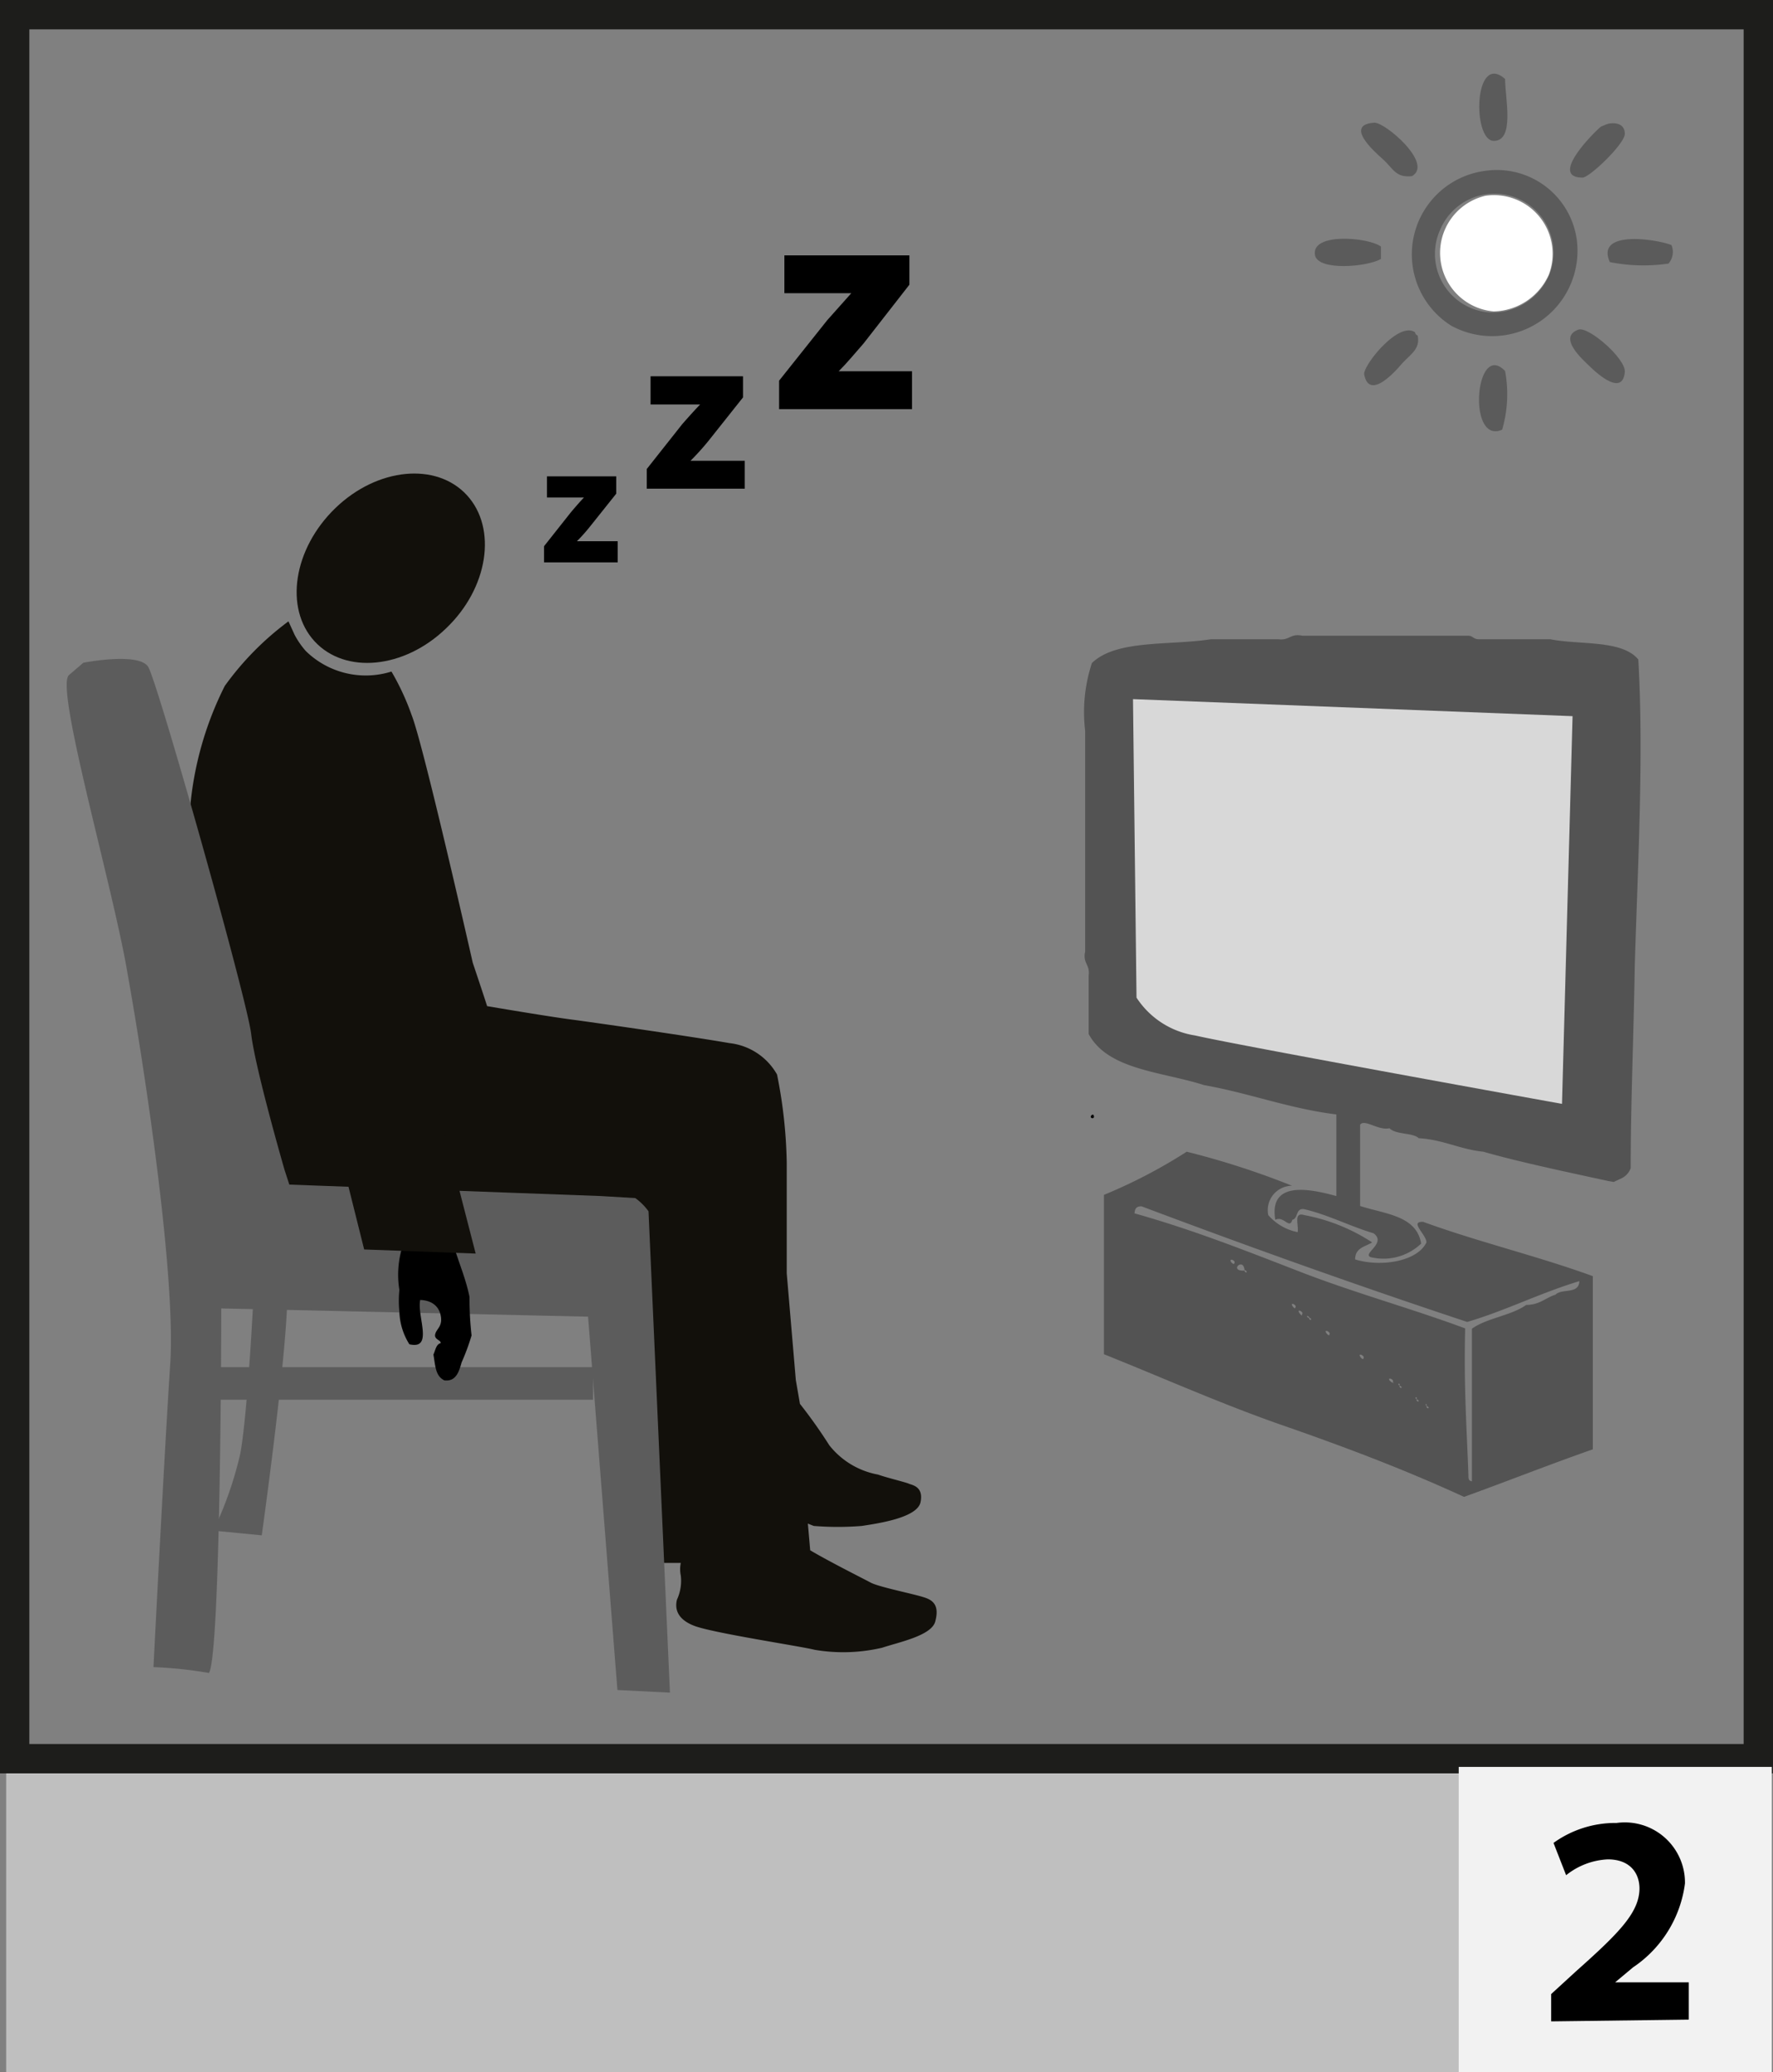 <svg id="Layer_1" data-name="Layer 1" xmlns="http://www.w3.org/2000/svg" viewBox="0 0 60.42 70.6"><rect x="0" y="0" width="60.42" height="70.6" fill="#808080" stroke="none"/><defs><style>.cls-1{fill:#bfbfbf;}.cls-2{fill:#12100b;}.cls-3{fill:#535353;}.cls-3,.cls-4,.cls-5,.cls-6,.cls-8,.cls-9{fill-rule:evenodd;}.cls-4{fill:#343434;}.cls-6{fill:#d8d8d8;}.cls-7{fill:#5c5c5c;}.cls-8{fill:#5b5b5b;}.cls-9{fill:#fff;}.cls-10{fill:none;stroke:#1d1d1b;}.cls-11{fill:#f2f2f2;}</style></defs><rect class="cls-1" x="0.21" y="60.2" width="60.01" height="10.4"/><path class="cls-2" d="M419.68,315.62c-.32-.12-1.57-.36-1.87-.52s-1.42-.72-2.06-1.1l-.08-.91.2.08a10.19,10.19,0,0,0,1.64,0c.51-.08,1.89-.27,2-.81s-.29-.58-.4-.63-.74-.2-1.05-.31a2.74,2.74,0,0,1-1.66-1,16.9,16.9,0,0,0-1-1.41l-.14-.81-.31-3.64c0-1.3,0-3.22,0-3.77a16.49,16.49,0,0,0-.33-3,2.13,2.13,0,0,0-1.62-1.07c-1.38-.24-4.82-.73-5.36-.8s-1.66-.25-2.9-.46c-.12-.38-.49-1.48-.49-1.48s-1.67-7.39-2.08-8.43a8.54,8.54,0,0,0-.69-1.49,2.92,2.92,0,0,1-2.92-.7,2.85,2.85,0,0,1-.38-.55l-.21-.46a10,10,0,0,0-2.17,2.2,11.44,11.44,0,0,0-1.18,4.14,85,85,0,0,0,.76,10.48c0,.13.32.14.68.11a6.49,6.49,0,0,0,.1,1.21,3,3,0,0,0,2.47,2.85c1.36.36,9.85.28,11.36.26l.35,10.83,1,0a1.05,1.05,0,0,0,0,.43,1.53,1.53,0,0,1-.13.82c-.06.24-.06.64.58.89s3.65.7,4.11.82a5.82,5.82,0,0,0,2.3-.07c.57-.19,1.68-.41,1.81-.89S420,315.73,419.68,315.62Z" transform="translate(-388.14 -261.18)"/><path class="cls-3" d="M443.13,301.45l.28-.13a.61.61,0,0,0,.3-.34c0-2.16.1-4.45.14-6.92.1-3.33.31-7.16.12-10.41-.56-.68-2-.49-3-.69h-2.43c-.19,0-.2-.11-.35-.12h-5.67c-.4-.09-.44.17-.81.12h-2.31c-1.4.22-3.21,0-4.05.81a5.34,5.34,0,0,0-.23,2.31v7.52c-.09.4.17.44.12.81v2c.66,1.23,2.5,1.28,3.93,1.74,1.57.28,2.9.8,4.51,1v2.78c-.78-.21-2.32-.59-2.08.81.29-.15.48.34.58,0,.22-.05.09-.45.46-.35.83.21,1.51.57,2.31.81.45.34-.38.68-.11.81a1.86,1.86,0,0,0,1.73-.46c-.16-.95-1.2-1-2.08-1.28V299.5c.15-.21.62.21,1,.12.23.23.78.14,1,.34.84.05,1.4.38,2.2.46,1.17.34,2.89.7,4.26,1Zm-4.83-9.93s-.18-.06-.12-.12S438.36,291.46,438.3,291.52Zm2.77.23c0,.12-.05.29-.11.11S441,291.57,441.07,291.75Zm-.34,3s.17.06.11.12S440.67,294.82,440.73,294.75Zm-.23.24s.17.05.11.11S440.43,295.05,440.5,295Zm-.12-.7c0-.11.2-.14.23,0C440.48,294.28,440.43,294.46,440.38,294.29Zm.23-1s-.18-.05-.11-.12S440.67,293.19,440.61,293.25Zm0-1.73c0,.14-.13.07-.23,0A.12.12,0,0,1,440.61,291.52Zm-.23-.58s.18.05.12.11S440.32,291,440.38,290.94Zm-.81,3.7c0-.06.09-.13.12,0S439.59,294.77,439.57,294.64Zm.46.35c0-.07.1-.13.12,0S440.05,295.12,440,295Zm.35.34a2.8,2.8,0,0,0,.35.58C440.27,296,440,295.39,440.38,295.33Zm.69.23c0-.15-.67-.14-.23-.34C440.82,295.37,441.51,295.37,441.07,295.56Z" transform="translate(-388.14 -261.18)"/><path class="cls-4" d="M439.46,294.06c-.13.61.35.14,0,0C439.47,293.92,439.28,294,439.46,294.06Z" transform="translate(-388.14 -261.18)"/><path class="cls-5" d="M431.78,288.47c-.51.07,0,1.11-.34,1.39.22.22.29,0,.58,0C431.44,289.78,431.71,288.91,431.78,288.47Z" transform="translate(-388.14 -261.18)"/><path class="cls-5" d="M434.91,289.51c-.42.09-.16.85-.23,1.28h.46c0-.14-.21-.1-.35-.12A2.94,2.94,0,0,0,434.91,289.51Z" transform="translate(-388.14 -261.18)"/><path class="cls-5" d="M433.87,289.51c-.35.16-.21.8-.24,1.28h.47c0-.2-.09-.22-.23-.24Z" transform="translate(-388.14 -261.18)"/><path class="cls-5" d="M431.67,290.32c-.15.22-.61,1.47.23,1.28C431.52,291.47,431.71,290.78,431.67,290.32Z" transform="translate(-388.14 -261.18)"/><path class="cls-5" d="M434.79,291.13c-.44-.09-.15.55-.23.81s0,.66.46.58c0-.19-.09-.22-.23-.23Z" transform="translate(-388.14 -261.18)"/><path class="cls-5" d="M433.75,291.13c-.49,0-.08.93-.35,1.16H434c0-.13-.21-.1-.35-.11C433.55,291.71,433.75,291.51,433.75,291.13Z" transform="translate(-388.14 -261.18)"/><path class="cls-5" d="M437.8,291.37c-.44.06-.15.85-.35,1.15H438c0-.14-.21-.09-.35-.11C437.6,291.94,437.8,291.75,437.8,291.37Z" transform="translate(-388.14 -261.18)"/><path class="cls-5" d="M425.42,299.23c0-.13-.11-.06-.11,0S425.42,299.3,425.42,299.23Z" transform="translate(-388.14 -261.18)"/><path class="cls-3" d="M428.58,300.42a27.42,27.42,0,0,1,3.59,1.16.83.83,0,0,0-.81,1,1.78,1.78,0,0,0,1,.58c.05-.22-.16-.7.23-.58a6.33,6.33,0,0,1,2.31.93c-.24.15-.58.18-.58.58.88.27,2.12.07,2.43-.58,0-.27-.6-.72-.11-.7,1.86.68,3.92,1.17,5.78,1.85v5.9c-1.49.52-2.92,1.09-4.39,1.62-1.95-.9-4-1.68-6.13-2.42s-4.09-1.62-6.14-2.44v-5.43A17.61,17.61,0,0,0,428.58,300.42Zm9.49,6c-.05,2,.05,3.33.11,5,0,.14,0,.21.12.23v-5.2c.52-.37,1.33-.44,1.85-.81.46,0,.67-.25,1-.35.2-.22.8,0,.81-.46-1.33.4-2.5,1-3.82,1.39-3.77-1.25-7.46-2.57-11.1-3.94-.2,0-.22.1-.24.24,2,.56,3.81,1.28,5.67,2S436.24,305.76,438.07,306.44Zm-7.87-2.2c.06-.06-.08-.15-.12-.11S430.17,304.27,430.2,304.24Zm.35.23c0,.14.17.07,0,0C430.51,304,430,304.5,430.55,304.47Zm1.73,1.28c.06-.06-.08-.15-.11-.12S432.25,305.78,432.28,305.75Zm.23.23c.06-.06-.08-.15-.11-.12S432.48,306,432.51,306Zm.24.11c0,.14.16.07,0,0C432.76,306,432.58,306,432.75,306.09Zm.69.58c.06-.06-.09-.15-.12-.12S433.41,306.7,433.44,306.67Zm1.16.81c.06-.06-.09-.15-.12-.12S434.56,307.51,434.6,307.48Zm1,.81c.06-.06-.09-.15-.12-.11S435.6,308.32,435.64,308.29Zm.23.12c0,.13.17.07,0,0C435.88,308.27,435.7,308.33,435.87,308.41Zm.58.46c0,.14.17.07,0,0C436.46,308.73,436.28,308.8,436.45,308.87Zm.34.23c0,.14.17.07,0,0C436.81,309,436.62,309,436.79,309.1Z" transform="translate(-388.14 -261.18)"/><path class="cls-6" d="M426.75,285l.12,10.17a2.91,2.91,0,0,0,2,1.29c1.52.35,12.5,2.33,12.5,2.33l.36-13.21Z" transform="translate(-388.14 -261.18)"/><path d="M406.68,279.79l.91-1.15c.16-.19.29-.34.45-.51h-1.26v-.72h2.36V278l-.87,1.09a6.11,6.11,0,0,1-.47.53h1.39v.72h-2.51Z" transform="translate(-388.14 -261.18)"/><path d="M414.69,274.15l1.64-2.06.82-.92v0h-2.28v-1.29h4.26v1l-1.56,2c-.29.33-.56.66-.85.95v0h2.5v1.29h-4.53Z" transform="translate(-388.14 -261.18)"/><path d="M410.18,277.16l1.21-1.53c.22-.25.39-.44.61-.67v0h-1.69V274h3.15v.72l-1.16,1.46a8.65,8.65,0,0,1-.63.7v0h1.85v.95h-3.34Z" transform="translate(-388.14 -261.18)"/><path class="cls-7" d="M409.79,302l-1.18-.07L398,301.54l-.16-.49s-1-3.45-1.14-4.64-3.19-12-3.51-12.51-2.21-.14-2.21-.14l-.49.42c-.49.42,1.51,7.24,2,10.19.58,3.23,1.65,10.28,1.45,13.3s-.57,10.31-.57,10.31a14.06,14.06,0,0,1,1.89.2c.41-.64.42-12.42.42-12.42l12.5.28,1,12.72,1.79.09-.73-16.4A2,2,0,0,0,409.79,302Z" transform="translate(-388.14 -261.18)"/><rect class="cls-7" x="6.9" y="46.58" width="13.31" height="1.11"/><path class="cls-7" d="M396.76,305.7s-.19,3.69-.43,5a12.48,12.48,0,0,1-.92,2.63l1.65.16s.93-6.63.87-8.43-1.11-.53-1.11-.53Z" transform="translate(-388.14 -261.18)"/><path class="cls-5" d="M403.28,308.21c-.3-.15-.3-.47-.37-.88.07-.15.09-.35.25-.39,0-.11-.23-.12-.19-.3s.23-.25.2-.56-.23-.59-.71-.61c-.12.54.47,1.71-.37,1.51a2.21,2.21,0,0,1-.34-1.11,3.65,3.65,0,0,1,0-.74,3.21,3.21,0,0,1,.16-1.64c-.06-.31-.3-.47-.49-.68.1-.19.39-.13.56-.23a2.88,2.88,0,0,1,.61-.17c.07,0,.09-.08.16-.08.28.27.48.6.75.88.16.76.49,1.4.64,2.16a10.91,10.91,0,0,0,.07,1.31,7.64,7.64,0,0,1-.34.92C403.78,307.93,403.67,308.26,403.28,308.21Z" transform="translate(-388.14 -261.18)"/><path class="cls-2" d="M400.47,285.84l1.66,9.44,2.22,8.61-3.8-.14-2-8s-3-3.15.81-10.63" transform="translate(-388.14 -261.18)"/><path class="cls-2" d="M403.34,282.59c-1.43,1.38-3.44,1.57-4.48.44s-.72-3.16.71-4.54,3.44-1.57,4.48-.44.73,3.17-.71,4.54" transform="translate(-388.14 -261.18)"/><path class="cls-8" d="M439.43,263.87c0,.65.34,2.12-.39,2.11S438.36,262.93,439.43,263.87Z" transform="translate(-388.14 -261.18)"/><path class="cls-8" d="M436.26,267.18c-.56.07-.65-.27-1-.58s-1.29-1.17-.29-1.24C435.32,265.33,437,266.75,436.26,267.18Z" transform="translate(-388.14 -261.18)"/><path class="cls-8" d="M442.93,265.4c.27-.06.58,0,.58.34s-1.2,1.49-1.44,1.49c-1.17,0,.42-1.57.62-1.73A2.08,2.08,0,0,1,442.93,265.4Z" transform="translate(-388.14 -261.18)"/><path class="cls-8" d="M438.76,267a2.75,2.75,0,0,1,3.12,2.4,2.91,2.91,0,0,1-4.28,2.88A2.87,2.87,0,0,1,438.76,267Zm-1.54,2a2,2,0,0,0,1.82,2.83,2.11,2.11,0,0,0,1.88-1.25,2,2,0,0,0-3.7-1.58Z" transform="translate(-388.14 -261.18)"/><path class="cls-9" d="M438.76,267.85a2,2,0,0,1,2.16,2.69,2.11,2.11,0,0,1-1.88,1.25,2,2,0,0,1-.28-3.94Z" transform="translate(-388.14 -261.18)"/><path class="cls-8" d="M435.2,269.58V270c-.43.27-2.17.43-2.25-.14C432.83,269.1,434.76,269.26,435.2,269.58Z" transform="translate(-388.14 -261.18)"/><path class="cls-8" d="M445.1,269.53a.61.61,0,0,1-.1.63,5.91,5.91,0,0,1-2-.05C442.5,269,444.6,269.33,445.1,269.53Z" transform="translate(-388.14 -261.18)"/><path class="cls-8" d="M436.45,272.61c.1.48-.26.64-.57,1s-1.09,1.16-1.25.33c-.06-.28,1.16-1.83,1.73-1.44A.13.13,0,0,0,436.45,272.61Z" transform="translate(-388.14 -261.18)"/><path class="cls-8" d="M441.93,272.41c.34-.12,1.63,1,1.58,1.45-.08.8-.88.12-1.25-.25C442.11,273.46,441.2,272.67,441.93,272.41Z" transform="translate(-388.14 -261.18)"/><path class="cls-8" d="M439.33,275.82c-1.2.53-.92-3.06.1-2A4.31,4.31,0,0,1,439.33,275.82Z" transform="translate(-388.14 -261.18)"/><rect class="cls-10" x="0.5" y="0.5" width="59.42" height="59.42"/><rect class="cls-11" x="49.71" y="60.2" width="10.67" height="10.4"/><path d="M441,330.05v-.93l.84-.77c1.46-1.3,2.16-2,2.17-2.82,0-.53-.32-1-1.08-1a2.45,2.45,0,0,0-1.42.54l-.43-1.1a3.6,3.6,0,0,1,2.15-.68,2.05,2.05,0,0,1,2.33,2.06,4.07,4.07,0,0,1-1.77,2.86l-.61.51v0h2.51v1.27Z" transform="translate(-388.14 -261.18)"/></svg>